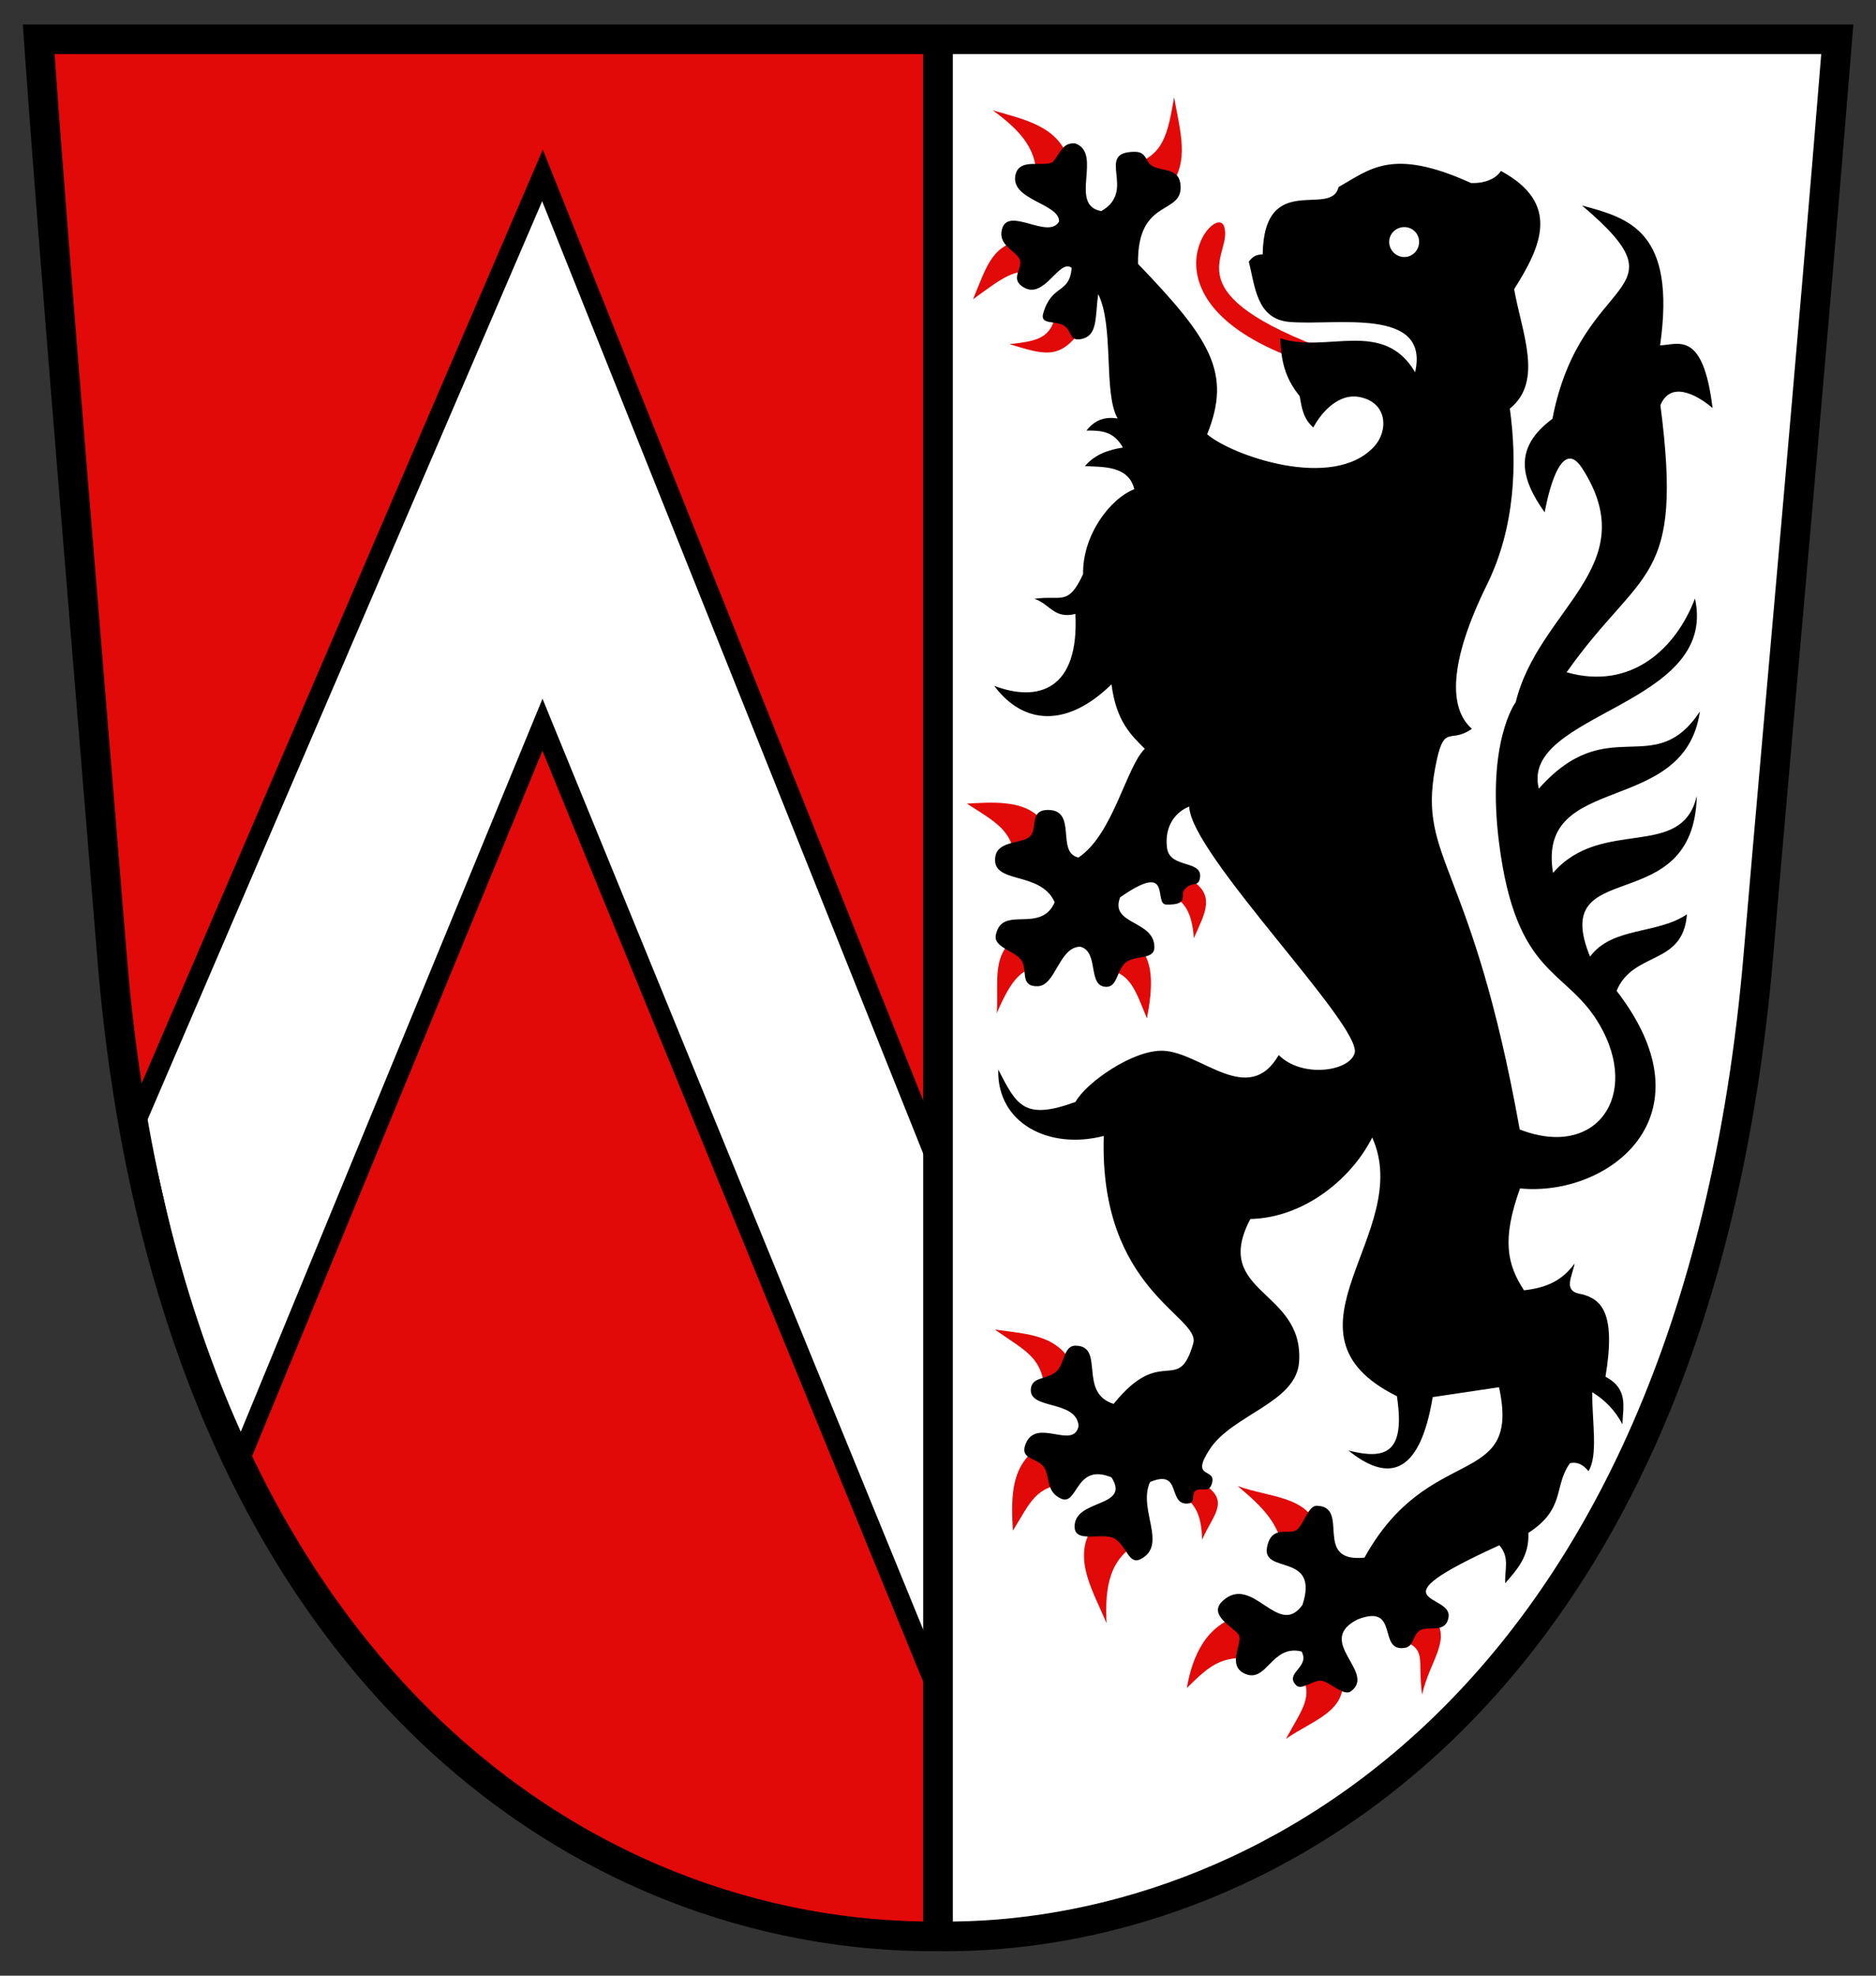 <?xml version="1.0" encoding="UTF-8" standalone="no"?>
<!-- Created with Inkscape (http://www.inkscape.org/) -->
<svg
   xmlns:dc="http://purl.org/dc/elements/1.1/"
   xmlns:cc="http://creativecommons.org/ns#"
   xmlns:rdf="http://www.w3.org/1999/02/22-rdf-syntax-ns#"
   xmlns:svg="http://www.w3.org/2000/svg"
   xmlns="http://www.w3.org/2000/svg"
   xmlns:sodipodi="http://sodipodi.sourceforge.net/DTD/sodipodi-0.dtd"
   xmlns:inkscape="http://www.inkscape.org/namespaces/inkscape"
   width="190"
   height="200"
   id="svg2"
   sodipodi:version="0.32"
   inkscape:version="0.46"
   version="1.0"
   sodipodi:docname="Wappen Oeschingen.svg"
   inkscape:output_extension="org.inkscape.output.svg.inkscape">
  <rect width="100%" height="100%" fill="#333333" stroke="none"/>
  <defs
     id="defs4" />
  <sodipodi:namedview
     id="base"
     pagecolor="#ffffff"
     bordercolor="#666666"
     borderopacity="1.0"
     inkscape:pageopacity="0.0"
     inkscape:pageshadow="2"
     inkscape:zoom="1.979899"
     inkscape:cx="132.86284"
     inkscape:cy="148.65138"
     inkscape:document-units="px"
     inkscape:current-layer="layer1"
     showgrid="false"
     inkscape:window-width="1920"
     inkscape:window-height="1150"
     inkscape:window-x="1272"
     inkscape:window-y="-8" />
  <g
     inkscape:label="Ebene 1"
     inkscape:groupmode="layer"
     id="layer1">
    <path
       sodipodi:nodetypes="ccccsc"
       id="path2391"
       d="M 3.919,3.978 L 186.081,3.978 C 183.382,37.356 180.477,68.831 178.087,96.71 C 171.551,173.339 126.383,196.421 95.102,196.017 C 59.456,196.355 17.212,169.407 11.338,96.752 C 9.103,69.108 5.47,26.19 3.919,3.978 z"
       style="fill:#ffffff;fill-opacity:1;fill-rule:evenodd;stroke:none;stroke-width:3;stroke-linecap:butt;stroke-linejoin:miter;stroke-miterlimit:4;stroke-dasharray:none;stroke-opacity:1" />
    <g
       id="g1372"
       transform="matrix(0.223,0,0,0.223,-117.909,-5.547)">
      <g
         style="fill-rule:evenodd"
         id="g2190"
         transform="matrix(3.249,0,0,3.195,-708.508,-52.195)">
        <g
           id="Layer_x0020_1"
           transform="translate(-57.864,0)">
        </g>
      </g>
    </g>
    <path
       style="fill:#e20909;fill-rule:evenodd;stroke:none;stroke-width:1px;stroke-linecap:butt;stroke-linejoin:miter;stroke-opacity:1;fill-opacity:1"
       d="M 3.37,3.737 L 95.304,3.928 L 95.24,196.792 C 60.005,194.782 19.372,172.054 12.013,104.166 L 3.37,3.737 z"
       id="path3173"
       sodipodi:nodetypes="ccccc" />
    <path
       style="fill:#ffffff;fill-rule:evenodd;stroke:#000000;stroke-width:2;stroke-linecap:butt;stroke-linejoin:miter;stroke-opacity:1;stroke-miterlimit:4;stroke-dasharray:none;fill-opacity:1"
       d="M 13.743,113.604 L 54.942,17.763 L 95.118,118.129 L 95.233,171.841 L 54.942,73.368 L 24.174,148.08 C 18.918,139.325 16.751,125.818 13.743,113.604 z"
       id="path3169"
       sodipodi:nodetypes="ccccccc" />
    <path
       style="fill:none;fill-rule:evenodd;stroke:#000000;stroke-width:3;stroke-linecap:butt;stroke-linejoin:miter;stroke-miterlimit:4;stroke-dasharray:none;stroke-opacity:1"
       d="M 95,4.663 L 95,196.766"
       id="path3171" />
    <path
       style="fill:#e20909;fill-opacity:1;fill-rule:evenodd;stroke:none;stroke-width:0.5;stroke-linecap:butt;stroke-linejoin:miter;stroke-miterlimit:4;stroke-dasharray:none;stroke-opacity:1"
       d="M 133.439,35.06 C 118.668,29.31 124.974,25.766 123.975,22.917 C 123.097,20.417 115.053,30.186 130.839,36.19 L 133.439,35.06 z"
       id="path3194"
       sodipodi:nodetypes="cscc" />
    <g
       id="g3199"
       transform="translate(1.446,1.399)">
      <path
         sodipodi:nodetypes="cccc"
         id="path2392"
         d="M 113.214,15.268 C 116.431,14.365 116.819,12.137 117.468,8.45 C 118.045,11.816 119.119,15.004 116.946,17.605 L 113.214,15.268 z"
         style="fill:#e20909;fill-opacity:1;fill-rule:evenodd;stroke:none;stroke-width:0.5;stroke-linecap:butt;stroke-linejoin:miter;stroke-miterlimit:4;stroke-dasharray:none;stroke-opacity:1" />
      <path
         sodipodi:nodetypes="cccc"
         id="path3164"
         d="M 103.47,16.9 C 103.723,13.959 102.128,11.966 99.099,9.767 C 102.377,10.724 105.657,11.355 106.802,14.751 L 103.47,16.9 z"
         style="fill:#e20909;fill-opacity:1;fill-rule:evenodd;stroke:none;stroke-width:0.5;stroke-linecap:butt;stroke-linejoin:miter;stroke-miterlimit:4;stroke-dasharray:none;stroke-opacity:1" />
      <path
         sodipodi:nodetypes="cccc"
         id="path3166"
         d="M 103.493,26.436 C 101.536,25.542 100.104,26.717 97.094,28.902 C 98.574,25.371 99.031,23.243 102.589,22.818 L 103.493,26.436 z"
         style="fill:#e20909;fill-opacity:1;fill-rule:evenodd;stroke:none;stroke-width:0.5;stroke-linecap:butt;stroke-linejoin:miter;stroke-miterlimit:4;stroke-dasharray:none;stroke-opacity:1" />
      <path
         sodipodi:nodetypes="cccc"
         id="path3168"
         d="M 105.682,29.395 C 105.205,32.702 104.162,33.082 100.789,33.439 C 104.246,34.47 105.765,35.057 107.929,32.201 L 105.682,29.395 z"
         style="fill:#e20909;fill-opacity:1;fill-rule:evenodd;stroke:none;stroke-width:0.5;stroke-linecap:butt;stroke-linejoin:miter;stroke-miterlimit:4;stroke-dasharray:none;stroke-opacity:1" />
      <path
         sodipodi:nodetypes="cccc"
         id="path3170"
         d="M 101.396,85.467 C 100.888,82.635 99.637,81.96 96.479,79.951 C 99.247,79.811 103.349,79.389 104.7,82.708 L 101.396,85.467 z"
         style="fill:#e20909;fill-opacity:1;fill-rule:evenodd;stroke:none;stroke-width:0.5;stroke-linecap:butt;stroke-linejoin:miter;stroke-miterlimit:4;stroke-dasharray:none;stroke-opacity:1" />
      <path
         sodipodi:nodetypes="cccc"
         id="path3172"
         d="M 104.353,96.462 C 102.127,96.39 100.979,97.718 99.511,101.161 C 99.712,97.752 98.868,95.029 101.923,93.156 L 104.353,96.462 z"
         style="fill:#e20909;fill-opacity:1;fill-rule:evenodd;stroke:none;stroke-width:0.5;stroke-linecap:butt;stroke-linejoin:miter;stroke-miterlimit:4;stroke-dasharray:none;stroke-opacity:1" />
      <path
         sodipodi:nodetypes="cccc"
         id="path3174"
         d="M 110.392,96.728 C 113.073,96.966 113.551,98.918 114.716,101.692 C 115.312,98.543 115.519,95.551 113.474,94.1 L 110.392,96.728 z"
         style="fill:#e20909;fill-opacity:1;fill-rule:evenodd;stroke:none;stroke-width:0.5;stroke-linecap:butt;stroke-linejoin:miter;stroke-miterlimit:4;stroke-dasharray:none;stroke-opacity:1" />
      <path
         sodipodi:nodetypes="cccc"
         id="path3176"
         d="M 116.636,89.142 C 118.614,89.551 119.305,91.192 119.466,93.582 C 120.513,91.116 121.93,89.067 118.738,87.439 L 116.636,89.142 z"
         style="fill:#e20909;fill-opacity:1;fill-rule:evenodd;stroke:none;stroke-width:0.5;stroke-linecap:butt;stroke-linejoin:miter;stroke-miterlimit:4;stroke-dasharray:none;stroke-opacity:1" />
      <path
         sodipodi:nodetypes="cccc"
         id="path3178"
         d="M 104.354,139.06 C 103.94,135.87 102.344,135.337 99.308,133.19 C 102.783,133.683 105.629,133.705 107.281,136.885 L 104.354,139.06 z"
         style="fill:#e20909;fill-opacity:1;fill-rule:evenodd;stroke:none;stroke-width:0.5;stroke-linecap:butt;stroke-linejoin:miter;stroke-miterlimit:4;stroke-dasharray:none;stroke-opacity:1" />
      <path
         sodipodi:nodetypes="cccc"
         id="path3180"
         d="M 106.712,148.795 C 103.38,149.034 102.9,150.735 101.135,153.557 C 100.938,149.887 100.955,146.886 103.958,144.931 L 106.712,148.795 z"
         style="fill:#e20909;fill-opacity:1;fill-rule:evenodd;stroke:none;stroke-width:0.5;stroke-linecap:butt;stroke-linejoin:miter;stroke-miterlimit:4;stroke-dasharray:none;stroke-opacity:1" />
      <path
         sodipodi:nodetypes="cccc"
         id="path3182"
         d="M 113.879,154.779 C 110.948,156.383 110.43,159.185 110.627,162.923 C 109.307,159.773 107.189,156.423 109.107,153.397 L 113.879,154.779 z"
         style="fill:#e20909;fill-opacity:1;fill-rule:evenodd;stroke:none;stroke-width:0.5;stroke-linecap:butt;stroke-linejoin:miter;stroke-miterlimit:4;stroke-dasharray:none;stroke-opacity:1" />
      <path
         sodipodi:nodetypes="cccc"
         id="path3184"
         d="M 117.569,149.589 C 119.522,150.514 120.24,151.777 120.302,154.471 C 121.392,151.931 123.315,150.483 120.212,148.69 L 117.569,149.589 z"
         style="fill:#e20909;fill-opacity:1;fill-rule:evenodd;stroke:none;stroke-width:0.5;stroke-linecap:butt;stroke-linejoin:miter;stroke-miterlimit:4;stroke-dasharray:none;stroke-opacity:1" />
      <path
         sodipodi:nodetypes="cccc"
         id="path3186"
         d="M 128.583,155.41 C 127.841,152.762 126.776,151.427 123.899,149.032 C 127.107,150.204 131.135,150.022 132.052,153.486 L 128.583,155.41 z"
         style="fill:#e20909;fill-opacity:1;fill-rule:evenodd;stroke:none;stroke-width:0.5;stroke-linecap:butt;stroke-linejoin:miter;stroke-miterlimit:4;stroke-dasharray:none;stroke-opacity:1" />
      <path
         sodipodi:nodetypes="cccc"
         id="path3188"
         d="M 125.542,166.457 C 122.209,166.222 121.118,167.144 118.753,169.483 C 119.345,166.12 120.756,163.083 124.198,162.133 L 125.542,166.457 z"
         style="fill:#e20909;fill-opacity:1;fill-rule:evenodd;stroke:none;stroke-width:0.5;stroke-linecap:butt;stroke-linejoin:miter;stroke-miterlimit:4;stroke-dasharray:none;stroke-opacity:1" />
      <path
         sodipodi:nodetypes="cccc"
         id="path3190"
         d="M 130.428,168.06 C 131.451,170.505 130.598,171.343 128.797,174.624 C 131.667,172.64 134.953,171.892 134.54,168.332 L 130.428,168.06 z"
         style="fill:#e20909;fill-opacity:1;fill-rule:evenodd;stroke:none;stroke-width:0.5;stroke-linecap:butt;stroke-linejoin:miter;stroke-miterlimit:4;stroke-dasharray:none;stroke-opacity:1" />
      <path
         sodipodi:nodetypes="cccc"
         id="path3192"
         d="M 140.5,164.591 C 143.156,165.664 142.075,166.444 142.586,170.152 C 143.289,166.81 145.663,164.585 143.752,162.331 L 140.5,164.591 z"
         style="fill:#e20909;fill-opacity:1;fill-rule:evenodd;stroke:none;stroke-width:0.5;stroke-linecap:butt;stroke-linejoin:miter;stroke-miterlimit:4;stroke-dasharray:none;stroke-opacity:1" />
    </g>
    <path
       style="fill:#000000;fill-opacity:1;fill-rule:evenodd;stroke:none;stroke-width:1px;stroke-linecap:butt;stroke-linejoin:miter;stroke-opacity:0.506"
       d="M 106.634,16.399 C 105.636,16.977 103.267,15.926 102.852,17.68 C 102.244,20.258 107.34,20.587 107.259,22.43 C 106.176,24.311 102.09,20.823 101.477,23.212 C 101.047,24.891 102.957,25.39 103.29,26.305 C 103.623,27.221 102.181,28.251 103.727,29.118 C 105.821,30.292 107.285,26.13 108.54,27.118 C 108.308,29.817 106.565,28.7 105.665,31.68 C 105.293,32.913 106.786,32.425 107.696,32.93 C 108.606,33.436 108.221,34.525 109.415,34.337 C 111.231,34.05 110.887,32.128 111.227,29.774 C 112.861,33.077 111.724,39.802 113.196,42.368 C 111.753,42.128 110.77,42.639 110.04,43.587 C 111.641,43.566 112.822,43.704 113.727,45.305 C 112.246,45.539 110.892,45.999 109.884,47.18 C 111.641,47.294 114.289,47.086 114.884,49.524 C 112.396,50.49 109.625,54.207 109.696,58.118 C 108.168,61.413 107.506,60.22 104.759,60.618 C 106.335,61.124 106.736,62.698 108.915,62.149 C 109.312,69.911 105.078,71.094 100.696,69.43 C 103.666,73.417 108.095,73.663 112.571,69.274 C 113.057,73.012 114.518,74.375 115.946,75.805 C 114.092,77.551 112.732,84.494 109.227,86.805 C 106.948,86.344 109.099,82.11 106.268,81.996 C 104.199,81.913 105.124,83.789 104.348,84.634 C 103.571,85.479 100.976,85.006 100.79,86.837 C 100.512,89.56 105.382,88.119 106.821,91.337 C 105.369,94.609 101.446,91.531 100.852,94.68 C 100.62,95.912 102.796,96.254 103.446,97.212 C 104.116,98.198 103.236,99.881 105.102,99.837 C 106.927,99.793 107.248,95.847 109.415,95.837 C 111.37,96.353 110.074,99.915 112.071,99.899 C 113.223,99.89 113.107,98.054 114.102,97.368 C 115.097,96.682 116.908,97.164 116.915,95.899 C 116.929,93.111 112.351,93.656 113.446,90.837 C 118.887,87.041 116.752,91.54 118.122,91.57 C 120.454,91.62 119.515,90.667 119.931,90.094 C 120.579,89.201 121.316,89.832 121.509,88.993 C 121.974,86.964 118.477,88.015 118.196,85.837 C 117.898,83.523 119.168,82.139 120.446,81.649 C 120.55,86.431 138.015,103.895 137.196,106.618 C 136.634,108.488 131.837,109.139 129.509,106.805 C 126.423,112.111 121.642,106.507 117.79,106.368 C 114.79,106.26 110.049,109.54 108.915,111.555 C 103.684,113.459 102.958,111.863 101.102,108.274 C 100.953,113.694 106.223,116.432 111.79,114.993 C 111.288,130.66 121.641,133.238 120.852,135.993 C 119.322,141.335 117.691,136.013 112.79,142.118 C 109.146,140.994 111.953,136.26 108.945,136.225 C 107.649,136.21 107.882,138.133 106.915,138.899 C 105.948,139.665 104.572,139.375 104.411,140.536 C 104.099,142.781 109.023,141.635 109.24,144.357 C 108.729,146.832 104.916,143.416 103.862,146.206 C 103.236,147.864 105.228,147.501 105.828,148.685 C 106.342,149.7 105.993,151.059 107.477,151.712 C 109.189,152.465 108.88,148.042 112.571,149.555 C 114.57,152.678 108.733,151.69 108.838,154.6 C 108.899,156.293 111.737,155.038 112.915,155.774 C 114.12,156.528 114.316,158.439 115.509,157.837 C 118.32,156.417 115.2,152.783 116.477,150.024 C 119.69,148.682 118.254,152.229 120.19,152.209 C 121.247,152.199 120.565,151.275 121.092,150.905 C 121.646,150.516 122.413,151.213 122.728,150.22 C 123.282,148.478 120.429,149.884 122.54,146.68 C 124.841,143.189 131.288,141.998 131.571,137.868 C 132.072,130.503 122.652,130.979 126.634,123.399 C 132.044,123.286 136.867,119.356 138.977,115.149 C 143.318,124.799 128.446,134.871 141.477,141.337 C 142.374,147.201 140.26,147.764 136.571,146.837 C 140.283,149.833 143.722,149.803 145.102,141.43 L 151.821,140.43 C 154.093,150.906 144.722,145.857 138.196,157.68 C 132.874,158.224 136.833,152.501 133.352,152.43 C 132.483,152.413 132.037,154.389 131.29,154.899 C 130.543,155.409 128.768,154.318 128.324,156.633 C 127.792,159.412 133.655,157.111 131.915,162.462 C 129.464,165.917 126.899,159.297 123.853,162.04 C 122.218,163.514 125.072,164.777 125.475,165.535 C 125.878,166.292 124.25,168.54 126.009,169.399 C 128.303,170.52 128.738,166.425 131.821,167.18 C 132.715,168.796 130.026,169.355 131.29,170.618 C 131.828,171.155 133.072,169.997 133.884,170.149 C 134.695,170.302 136.104,171.741 136.821,171.212 C 139.445,169.274 133.075,166.15 137.509,163.93 C 141.82,162.262 139.437,167.327 142.321,166.805 C 143.22,166.643 143.053,165.487 143.852,165.024 C 144.652,164.561 146.455,165.41 146.712,163.684 C 147.073,161.256 138.701,162.414 151.852,156.43 C 152.93,157.665 152.376,158.872 152.446,160.274 C 153.641,158.89 154.904,157.547 154.79,155.18 C 158.606,152.703 157.314,150.472 159.009,148.118 C 159.717,147.947 160.344,148.26 160.884,148.93 C 161.867,147.3 161.248,144.019 161.259,140.93 C 162.427,141.658 163.487,142.616 164.321,144.18 C 164.356,142.454 164.966,140.615 162.602,139.368 C 163.686,132.855 162.166,131.557 160.259,131.024 C 158.208,130.764 159.21,129.319 159.477,127.899 C 158.204,129.654 156.626,130.363 154.352,130.618 C 152.646,128.026 152.077,125.497 153.946,120.305 C 162.764,121.184 173.657,113.135 163.727,100.305 C 165.416,96.234 170.459,97.807 170.852,92.555 C 167.84,94.61 163.314,93.79 161.04,96.837 C 156.751,86.367 171.555,93.324 171.852,80.555 C 170.337,87.159 162.226,82.648 157.29,88.368 C 155.578,78.035 170.609,82.802 172.165,72.024 C 167.496,79.07 162.899,71.889 155.852,79.837 C 153.92,72.146 174.092,71.528 171.665,60.587 C 169.755,65.63 165.219,69.924 158.665,68.055 C 166.252,57.319 170.529,59.227 168.165,41.024 C 169.167,38.568 171.761,39.867 173.446,41.305 C 172.484,33.378 169.971,34.904 168.134,34.962 C 169.776,23.384 164.99,22.08 160.227,20.805 C 171.22,30.127 160.133,27.346 157.227,42.399 C 153.328,45.276 153.929,48.353 156.446,51.868 C 156.446,51.868 157.816,43.616 160.259,47.43 C 166.607,57.343 155.847,61.56 153.509,71.087 C 153.509,71.087 150.526,75.048 151.821,85.305 C 153.557,99.046 158.652,97.953 162.009,103.743 C 166.17,110.921 161.674,117.362 153.915,114.337 C 149.066,87.288 143.596,87.119 145.352,77.743 C 146.24,73.005 146.798,75.411 149.071,73.774 C 146.743,71.739 146.69,67.119 150.602,59.18 C 153.481,53.339 153.668,46.784 152.915,41.368 C 156.357,38.581 154.114,33.647 153.352,29.274 C 156.106,24.923 158.094,20.59 152.009,17.305 C 151.486,18.151 150.233,18.59 148.977,18.524 C 140.933,14.873 138.736,17.171 135.571,18.93 C 134.813,22.106 128.024,17.199 127.884,25.743 C 127.441,25.799 127.005,25.767 126.477,26.493 C 127.112,28.932 127.236,32.287 130.571,32.587 C 135.197,33.003 144.842,30.997 143.321,37.68 C 140.084,32.197 134.35,35.813 129.665,34.243 C 129.758,37.095 130.402,38.536 131.634,40.118 C 131.829,41.247 131.995,42.397 133.009,43.274 C 134.002,41.441 135.73,39.837 137.634,40.18 C 140.563,40.709 140.616,43.616 139.196,45.18 C 135.033,49.767 124.708,46.083 122.259,43.962 C 124.782,37.718 122.563,34.317 115.259,26.712 C 115.146,19.808 120.025,21.93 119.541,18.548 C 119.326,17.049 117.718,17.306 116.821,16.868 C 115.924,16.43 116.228,15.362 114.915,15.368 C 110.805,15.385 115.216,19.273 111.54,21.368 C 108.169,20.788 111.718,15.541 108.916,14.525 C 107.625,14.374 107.395,15.502 106.634,16.399 z M 142.226,22.989 C 143.064,22.989 143.726,23.651 143.726,24.489 C 143.726,25.327 143.064,26.02 142.226,26.02 C 141.388,26.02 140.695,25.327 140.695,24.489 C 140.695,23.651 141.388,22.989 142.226,22.989 z"
       id="path3175"
       sodipodi:nodetypes="cscssscssscccccccccccccssscssscssscsssscscscccscssscssscssscssssccccccccssscssscssscssscccccccccccccccccccccccccccscsscscscccccccsccccssccsssccccsssc" />
    <path
       style="fill:none;fill-opacity:1;fill-rule:evenodd;stroke:#000000;stroke-width:3;stroke-linecap:butt;stroke-linejoin:miter;stroke-miterlimit:4;stroke-dasharray:none;stroke-opacity:1"
       d="M 3.919,3.978 L 186.081,3.978 C 183.382,37.356 180.477,68.831 178.087,96.71 C 171.551,173.339 126.383,196.421 95.102,196.017 C 59.456,196.355 17.212,169.407 11.338,96.752 C 9.103,69.108 5.47,26.19 3.919,3.978 z"
       id="path2384"
       sodipodi:nodetypes="ccccsc" />
  </g>
</svg>
